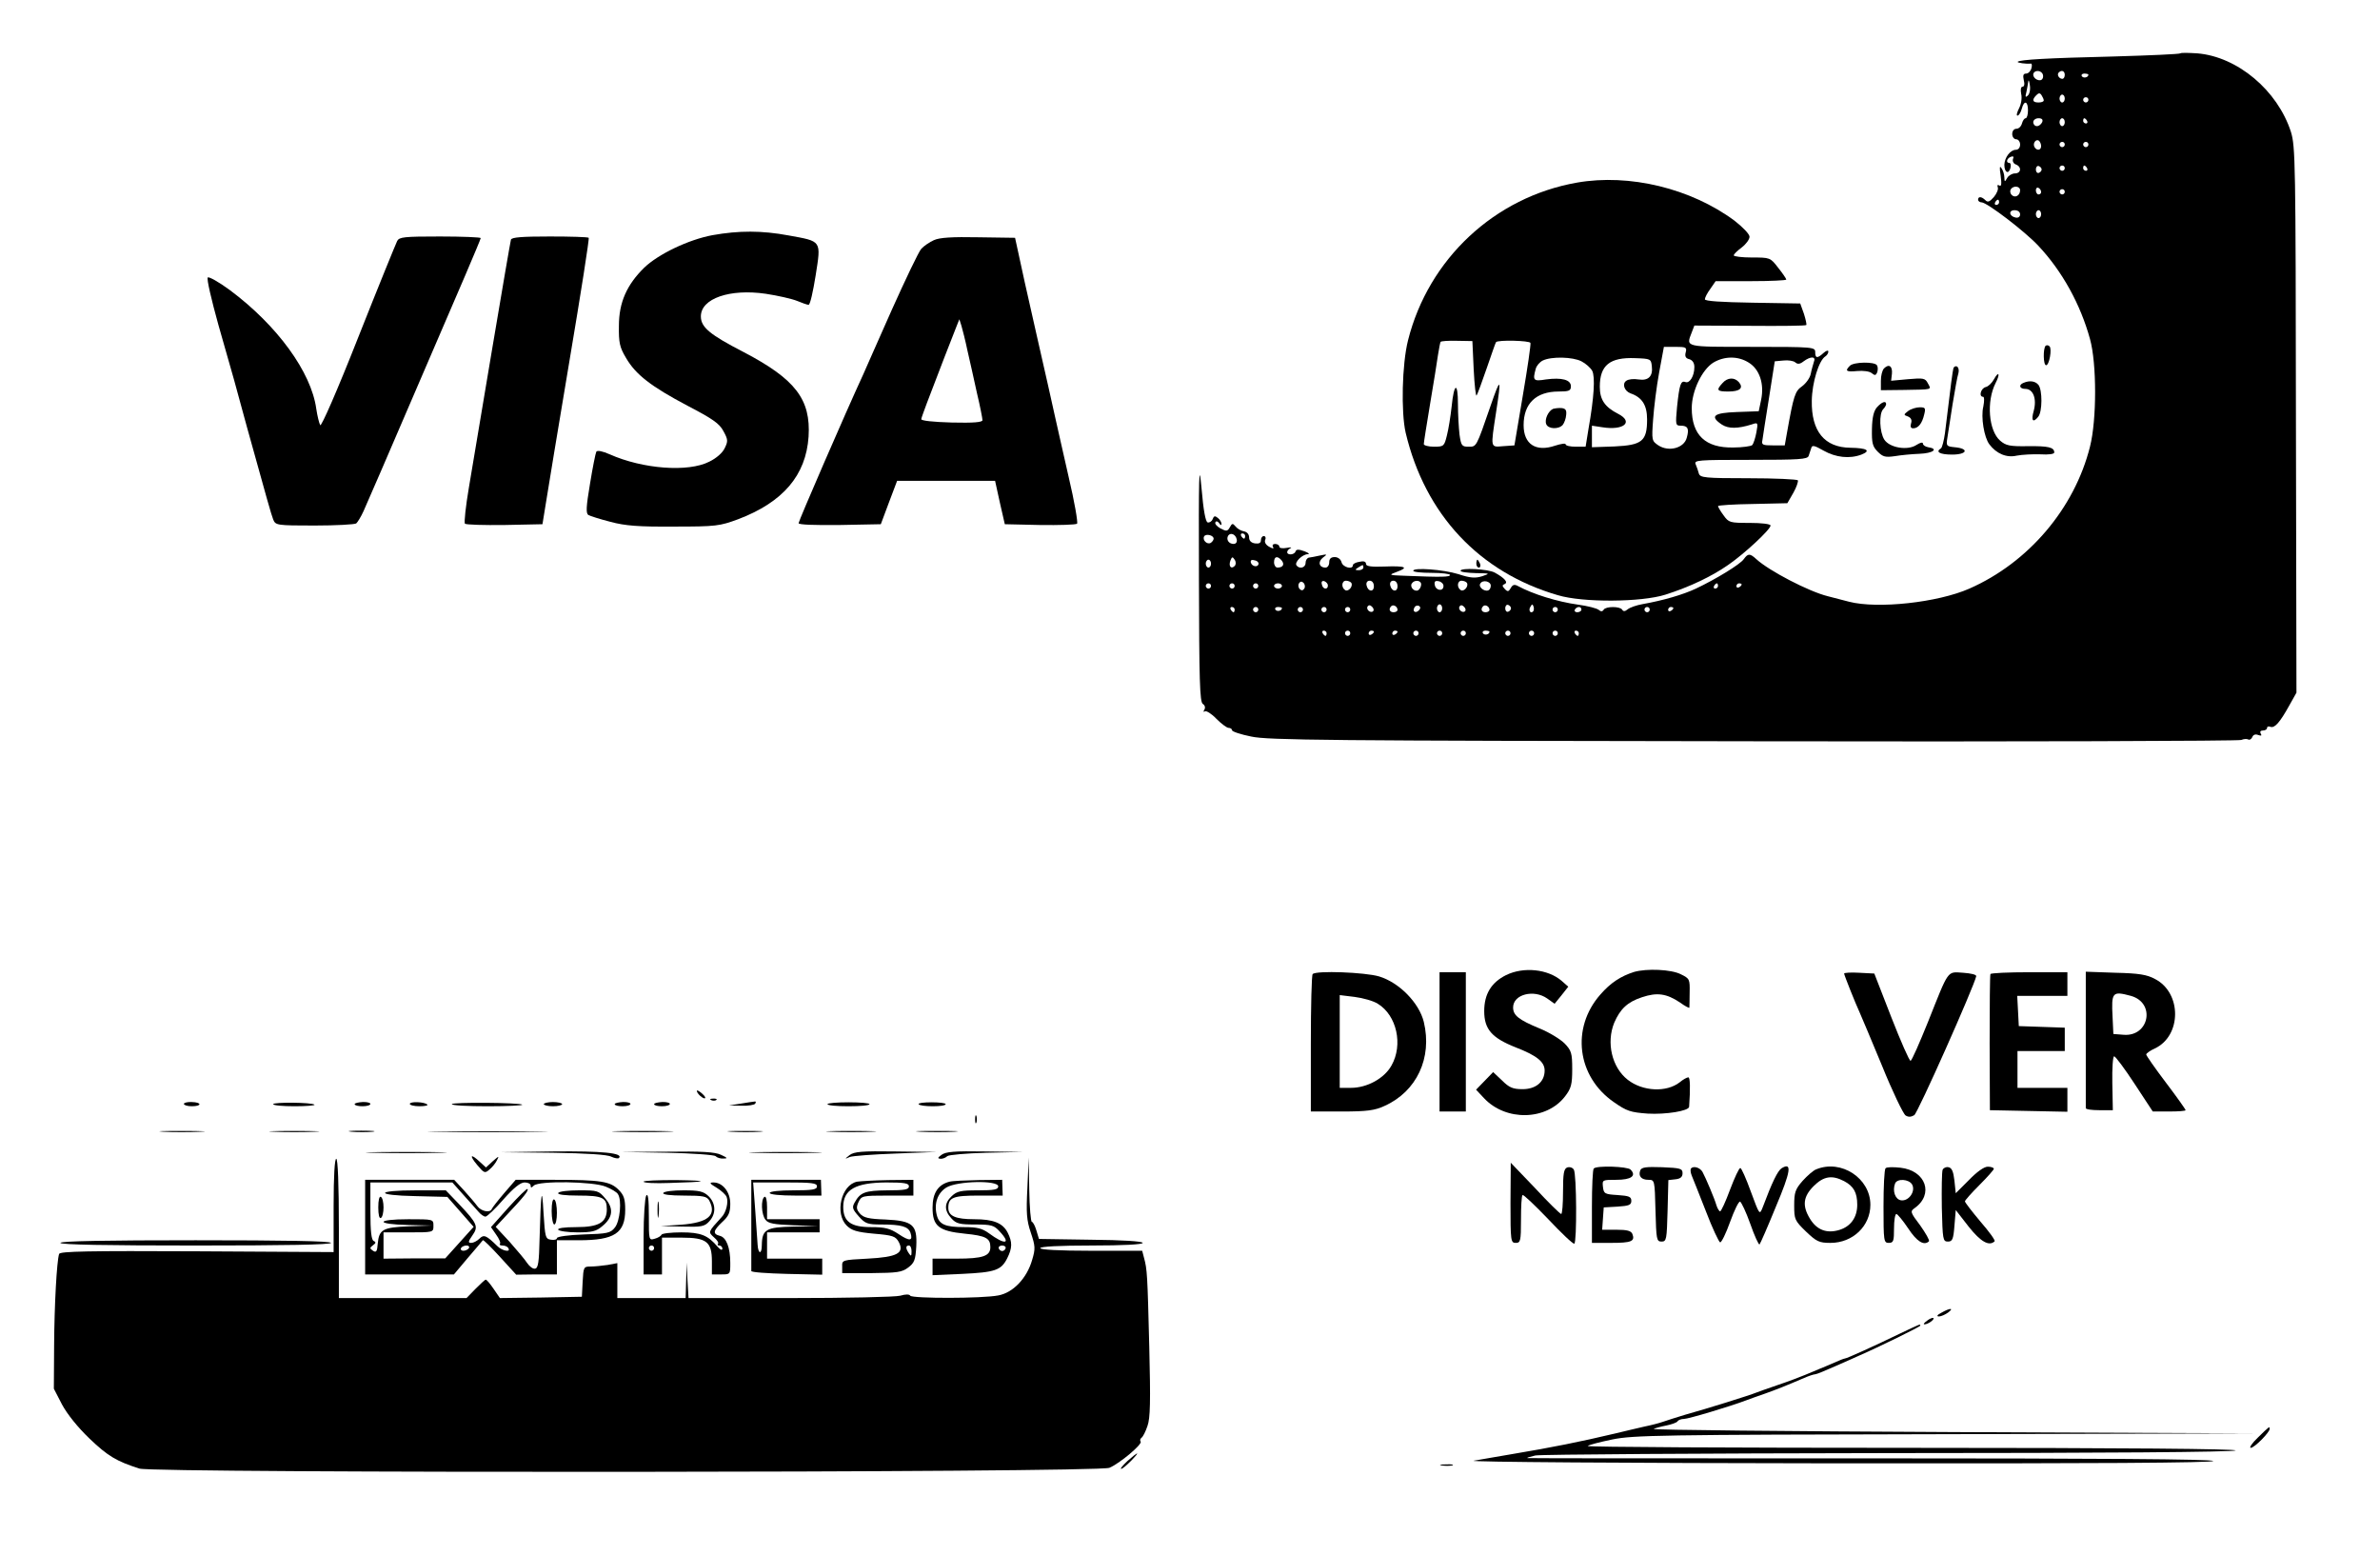 <?xml version="1.0" standalone="no"?>
<!DOCTYPE svg PUBLIC "-//W3C//DTD SVG 20010904//EN"
 "http://www.w3.org/TR/2001/REC-SVG-20010904/DTD/svg10.dtd">
<svg version="1.0" xmlns="http://www.w3.org/2000/svg"
 width="906pt" height="592pt" viewBox="0 0 906 592"
 preserveAspectRatio="xMidYMid meet">

<g transform="translate(0,592) scale(0.1,-0.1)"
fill="#000000" stroke="none">
<path d="M8300 5717 c-3 -3 -117 -8 -255 -12 -252 -6 -355 -12 -364 -20 -4 -4
32 -9 50 -7 4 1 5 -8 2 -18 -3 -11 -12 -20 -20 -20 -11 0 -13 -7 -9 -25 4 -15
2 -25 -5 -25 -6 0 -8 -11 -5 -27 4 -16 0 -40 -8 -55 -8 -16 -11 -28 -6 -28 5
0 12 11 16 25 9 35 24 31 24 -5 0 -16 -4 -30 -9 -30 -5 0 -11 -9 -14 -20 -3
-11 -12 -20 -21 -20 -9 0 -16 -8 -16 -20 0 -11 7 -20 15 -20 8 0 15 -9 15 -20
0 -12 -7 -20 -16 -20 -21 0 -43 -29 -44 -57 0 -29 16 -38 23 -13 3 11 1 20 -4
20 -14 0 -10 17 5 23 10 4 13 1 9 -8 -3 -8 2 -18 11 -21 23 -9 20 -34 -4 -34
-10 0 -24 -8 -29 -17 -10 -17 -10 -16 -11 2 0 11 -5 27 -11 35 -7 11 -8 3 -3
-29 4 -30 3 -42 -5 -37 -6 4 -9 2 -6 -7 3 -7 -4 -24 -15 -37 -16 -18 -23 -21
-32 -12 -15 15 -28 15 -28 2 0 -5 6 -10 13 -10 21 0 167 -112 217 -166 91 -97
160 -223 196 -354 26 -93 26 -308 0 -410 -59 -235 -234 -441 -459 -540 -120
-53 -349 -78 -458 -50 -22 6 -58 15 -81 21 -73 18 -224 97 -272 141 -25 23
-32 22 -48 0 -14 -20 -106 -76 -182 -112 -49 -23 -124 -45 -203 -59 -23 -4
-49 -13 -57 -20 -10 -8 -16 -9 -21 -1 -8 13 -62 13 -70 0 -5 -8 -11 -8 -19 -1
-7 6 -42 15 -79 20 -79 11 -172 40 -229 71 -13 7 -20 5 -27 -8 -8 -14 -12 -15
-23 -3 -10 11 -10 14 -1 18 16 6 1 23 -37 44 -26 14 -130 19 -130 7 0 -5 26
-8 58 -9 55 -1 56 -1 24 -12 -26 -8 -45 -7 -90 8 -58 18 -172 26 -172 13 0 -5
32 -8 70 -8 39 0 70 -4 70 -8 0 -8 -30 -9 -175 -3 -59 2 -60 3 -27 15 47 17
32 23 -48 20 -51 -2 -70 1 -70 10 0 9 -9 12 -25 8 -14 -2 -25 -8 -25 -13 0
-18 -38 -8 -43 11 -3 12 -14 20 -26 20 -14 0 -21 -6 -21 -20 0 -11 -6 -20 -14
-20 -25 0 -30 22 -10 38 18 13 17 14 -11 8 -16 -4 -36 -7 -42 -8 -7 -1 -13
-10 -13 -20 0 -19 -24 -25 -35 -9 -7 12 22 41 43 42 9 0 4 5 -12 11 -22 8 -31
8 -34 0 -4 -14 -32 -16 -32 -3 0 5 6 12 13 15 6 3 0 4 -15 1 -16 -3 -28 -1
-28 5 0 5 -7 10 -16 10 -8 0 -12 -5 -8 -11 4 -8 1 -8 -14 0 -13 7 -19 17 -16
26 4 8 1 15 -5 15 -6 0 -11 -7 -11 -16 0 -10 -7 -14 -22 -12 -15 2 -23 10 -23
23 0 12 -8 21 -20 23 -11 2 -25 10 -32 19 -10 12 -13 12 -21 -3 -9 -16 -13
-17 -36 -5 -14 8 -23 18 -19 24 3 5 9 3 14 -4 5 -8 9 -9 9 -3 0 6 -6 17 -14
23 -11 9 -15 8 -20 -5 -3 -8 -12 -14 -19 -12 -8 3 -16 47 -23 129 -10 108 -11
63 -10 -344 1 -386 3 -469 15 -476 8 -5 10 -14 6 -21 -5 -8 -4 -11 2 -7 5 3
25 -9 43 -28 19 -19 40 -35 47 -35 7 0 13 -4 13 -9 0 -5 33 -16 73 -24 63 -14
297 -16 1912 -18 1012 -2 1848 1 1857 5 9 4 21 5 26 2 6 -3 12 1 16 9 3 9 12
12 22 8 12 -4 15 -3 10 5 -4 7 -1 12 8 12 9 0 16 4 16 10 0 5 6 7 13 4 16 -6
36 17 71 80 l28 50 -2 1037 c-1 983 -2 1041 -19 1097 -51 158 -203 286 -356
299 -33 2 -62 3 -65 0z m-525 -77 c3 -5 4 -14 0 -20 -8 -13 -35 -1 -35 16 0
16 26 19 35 4z m85 -5 c0 -8 -4 -15 -9 -15 -13 0 -22 16 -14 24 11 11 23 6 23
-9z m90 1 c0 -11 -19 -15 -25 -6 -3 5 1 10 9 10 9 0 16 -2 16 -4z m-231 -80
c-9 -8 -10 -5 -5 14 3 14 6 32 7 40 1 8 4 2 6 -14 3 -16 -1 -34 -8 -40z m61
-18 c0 -5 -9 -8 -20 -8 -23 0 -26 10 -8 28 9 9 14 9 20 -1 4 -6 8 -15 8 -19z
m80 7 c0 -8 -4 -15 -10 -15 -5 0 -10 7 -10 15 0 8 5 15 10 15 6 0 10 -7 10
-15z m90 -5 c0 -5 -4 -10 -10 -10 -5 0 -10 5 -10 10 0 6 5 10 10 10 6 0 10 -4
10 -10z m-176 -85 c-4 -8 -12 -15 -20 -15 -8 0 -14 7 -14 15 0 8 9 15 20 15
13 0 18 -5 14 -15z m86 0 c0 -8 -4 -15 -10 -15 -5 0 -10 7 -10 15 0 8 5 15 10
15 6 0 10 -7 10 -15z m85 5 c3 -5 1 -10 -4 -10 -6 0 -11 5 -11 10 0 6 2 10 4
10 3 0 8 -4 11 -10z m-175 -96 c0 -16 -16 -19 -25 -4 -8 13 4 32 16 25 5 -4 9
-13 9 -21z m90 6 c0 -5 -4 -10 -10 -10 -5 0 -10 5 -10 10 0 6 5 10 10 10 6 0
10 -4 10 -10z m90 0 c0 -5 -4 -10 -10 -10 -5 0 -10 5 -10 10 0 6 5 10 10 10 6
0 10 -4 10 -10z m-178 -95 c0 -5 -5 -11 -11 -13 -6 -2 -11 4 -11 13 0 9 5 15
11 13 6 -2 11 -8 11 -13z m88 5 c0 -5 -4 -10 -10 -10 -5 0 -10 5 -10 10 0 6 5
10 10 10 6 0 10 -4 10 -10z m85 0 c3 -5 1 -10 -4 -10 -6 0 -11 5 -11 10 0 6 2
10 4 10 3 0 8 -4 11 -10z m-255 -84 c0 -20 -19 -31 -32 -18 -6 6 -7 15 -4 21
10 16 36 13 36 -3z m80 -7 c0 -5 -4 -9 -10 -9 -5 0 -10 7 -10 16 0 8 5 12 10
9 6 -3 10 -10 10 -16z m90 1 c0 -5 -4 -10 -10 -10 -5 0 -10 5 -10 10 0 6 5 10
10 10 6 0 10 -4 10 -10z m-250 -40 c0 -5 -5 -10 -11 -10 -5 0 -7 5 -4 10 3 6
8 10 11 10 2 0 4 -4 4 -10z m80 -46 c0 -9 -7 -14 -17 -12 -25 5 -28 28 -4 28
12 0 21 -6 21 -16z m80 1 c0 -8 -4 -15 -10 -15 -5 0 -10 7 -10 15 0 8 5 15 10
15 6 0 10 -7 10 -15z m-3150 -1235 c0 -5 -5 -12 -11 -16 -14 -8 -33 11 -25 25
7 11 36 4 36 -9z m88 -3 c2 -10 -3 -17 -12 -17 -18 0 -29 16 -21 31 9 14 29 6
33 -14z m32 13 c0 -5 -2 -10 -4 -10 -3 0 -8 5 -11 10 -3 6 -1 10 4 10 6 0 11
-4 11 -10z m-40 -114 c-14 -14 -24 0 -16 21 6 15 8 15 16 3 6 -9 5 -19 0 -24z
m179 21 c12 -15 5 -27 -16 -27 -7 0 -13 9 -13 20 0 23 13 26 29 7z m-269 -12
c0 -8 -4 -15 -10 -15 -5 0 -10 7 -10 15 0 8 5 15 10 15 6 0 10 -7 10 -15z
m181 0 c-1 -15 -24 -12 -29 3 -3 9 2 13 12 10 10 -1 17 -7 17 -13z m399 -15
c0 -5 -8 -10 -17 -10 -15 0 -16 2 -3 10 19 12 20 12 20 0z m-225 -80 c-5 -8
-11 -8 -17 -2 -6 6 -7 16 -3 22 5 8 11 8 17 2 6 -6 7 -16 3 -22z m90 12 c0
-18 -20 -15 -23 4 -3 10 1 15 10 12 7 -3 13 -10 13 -16z m89 10 c8 -13 -11
-35 -23 -28 -16 10 -14 36 3 36 8 0 17 -4 20 -8z m86 -13 c0 -24 -23 -21 -28
4 -2 10 3 17 12 17 10 0 16 -9 16 -21z m90 0 c0 -24 -23 -21 -28 4 -2 10 3 17
12 17 10 0 16 -9 16 -21z m90 7 c0 -8 -5 -18 -11 -22 -14 -8 -33 11 -25 25 10
16 36 13 36 -3z m85 -6 c0 -22 -29 -18 -33 3 -3 14 1 18 15 15 10 -2 18 -10
18 -18z m89 12 c8 -13 -11 -35 -23 -28 -16 10 -14 36 3 36 8 0 17 -4 20 -8z
m91 -11 c0 -8 -4 -16 -10 -18 -16 -5 -38 14 -30 26 9 16 40 9 40 -8z m-1065
-1 c0 -5 -4 -10 -10 -10 -5 0 -10 5 -10 10 0 6 5 10 10 10 6 0 10 -4 10 -10z
m90 0 c0 -5 -4 -10 -10 -10 -5 0 -10 5 -10 10 0 6 5 10 10 10 6 0 10 -4 10
-10z m90 0 c0 -5 -4 -10 -10 -10 -5 0 -10 5 -10 10 0 6 5 10 10 10 6 0 10 -4
10 -10z m90 0 c0 -5 -7 -10 -15 -10 -8 0 -15 5 -15 10 0 6 7 10 15 10 8 0 15
-4 15 -10z m1660 0 c0 -5 -5 -10 -11 -10 -5 0 -7 5 -4 10 3 6 8 10 11 10 2 0
4 -4 4 -10z m90 6 c0 -3 -4 -8 -10 -11 -5 -3 -10 -1 -10 4 0 6 5 11 10 11 6 0
10 -2 10 -4z m-1403 -102 c-9 -9 -28 6 -21 18 4 6 10 6 17 -1 6 -6 8 -13 4
-17z m93 5 c0 -5 -7 -9 -15 -9 -15 0 -20 12 -9 23 8 8 24 -1 24 -14z m81 -2
c-13 -13 -26 -3 -16 12 3 6 11 8 17 5 6 -4 6 -10 -1 -17z m89 8 c0 -8 -4 -15
-10 -15 -5 0 -10 7 -10 15 0 8 5 15 10 15 6 0 10 -7 10 -15z m87 -11 c-9 -9
-28 6 -21 18 4 6 10 6 17 -1 6 -6 8 -13 4 -17z m93 5 c0 -5 -7 -9 -15 -9 -15
0 -20 12 -9 23 8 8 24 -1 24 -14z m82 6 c0 -5 -5 -11 -11 -13 -6 -2 -11 4 -11
13 0 9 5 15 11 13 6 -2 11 -8 11 -13z m84 -12 c-10 -10 -19 5 -10 18 6 11 8
11 12 0 2 -7 1 -15 -2 -18z m-1136 7 c0 -5 -2 -10 -4 -10 -3 0 -8 5 -11 10 -3
6 -1 10 4 10 6 0 11 -4 11 -10z m90 0 c0 -5 -4 -10 -10 -10 -5 0 -10 5 -10 10
0 6 5 10 10 10 6 0 10 -4 10 -10z m90 6 c0 -11 -19 -15 -25 -6 -3 5 1 10 9 10
9 0 16 -2 16 -4z m80 -6 c0 -5 -4 -10 -10 -10 -5 0 -10 5 -10 10 0 6 5 10 10
10 6 0 10 -4 10 -10z m90 0 c0 -5 -4 -10 -10 -10 -5 0 -10 5 -10 10 0 6 5 10
10 10 6 0 10 -4 10 -10z m90 0 c0 -5 -4 -10 -10 -10 -5 0 -10 5 -10 10 0 6 5
10 10 10 6 0 10 -4 10 -10z m790 0 c0 -5 -4 -10 -10 -10 -5 0 -10 5 -10 10 0
6 5 10 10 10 6 0 10 -4 10 -10z m90 0 c0 -5 -7 -10 -16 -10 -8 0 -12 5 -9 10
3 6 10 10 16 10 5 0 9 -4 9 -10z m260 0 c0 -5 -4 -10 -10 -10 -5 0 -10 5 -10
10 0 6 5 10 10 10 6 0 10 -4 10 -10z m90 6 c0 -3 -4 -8 -10 -11 -5 -3 -10 -1
-10 4 0 6 5 11 10 11 6 0 10 -2 10 -4z m-1320 -96 c0 -5 -2 -10 -4 -10 -3 0
-8 5 -11 10 -3 6 -1 10 4 10 6 0 11 -4 11 -10z m90 0 c0 -5 -4 -10 -10 -10 -5
0 -10 5 -10 10 0 6 5 10 10 10 6 0 10 -4 10 -10z m90 6 c0 -3 -4 -8 -10 -11
-5 -3 -10 -1 -10 4 0 6 5 11 10 11 6 0 10 -2 10 -4z m90 0 c0 -3 -4 -8 -10
-11 -5 -3 -10 -1 -10 4 0 6 5 11 10 11 6 0 10 -2 10 -4z m80 -6 c0 -5 -4 -10
-10 -10 -5 0 -10 5 -10 10 0 6 5 10 10 10 6 0 10 -4 10 -10z m90 0 c0 -5 -4
-10 -10 -10 -5 0 -10 5 -10 10 0 6 5 10 10 10 6 0 10 -4 10 -10z m90 0 c0 -5
-4 -10 -10 -10 -5 0 -10 5 -10 10 0 6 5 10 10 10 6 0 10 -4 10 -10z m90 6 c0
-11 -19 -15 -25 -6 -3 5 1 10 9 10 9 0 16 -2 16 -4z m80 -6 c0 -5 -4 -10 -10
-10 -5 0 -10 5 -10 10 0 6 5 10 10 10 6 0 10 -4 10 -10z m90 0 c0 -5 -4 -10
-10 -10 -5 0 -10 5 -10 10 0 6 5 10 10 10 6 0 10 -4 10 -10z m90 0 c0 -5 -4
-10 -10 -10 -5 0 -10 5 -10 10 0 6 5 10 10 10 6 0 10 -4 10 -10z m80 0 c0 -5
-2 -10 -4 -10 -3 0 -8 5 -11 10 -3 6 -1 10 4 10 6 0 11 -4 11 -10z"/>
<path d="M6003 5225 c-313 -55 -565 -290 -643 -600 -23 -91 -27 -274 -9 -352
74 -311 280 -531 579 -618 96 -29 319 -27 410 2 91 29 176 69 240 114 61 42
160 134 160 149 0 6 -35 10 -79 10 -76 0 -80 1 -100 29 -12 16 -21 32 -21 35
0 3 59 7 132 8 l132 3 23 40 c12 21 19 43 17 47 -3 4 -88 8 -188 8 -166 0
-184 2 -189 18 -2 9 -8 25 -12 35 -7 16 7 17 209 17 184 0 217 2 221 15 3 8 7
22 10 30 3 12 12 10 47 -10 46 -26 99 -32 144 -15 38 15 21 25 -42 26 -99 1
-149 63 -147 179 1 69 27 154 52 169 6 4 11 12 11 18 0 6 -8 4 -18 -5 -24 -22
-32 -21 -32 3 0 19 -7 20 -240 20 -260 0 -252 -2 -230 55 l10 26 211 -1 c116
-1 213 0 215 3 2 2 -2 21 -9 43 l-14 39 -181 3 c-121 2 -182 6 -182 13 0 6 9
24 21 40 l20 29 135 0 c74 0 134 3 134 6 0 3 -14 24 -31 45 -30 39 -31 39
-100 39 -38 0 -69 4 -69 8 0 5 14 18 30 30 17 13 30 31 30 41 0 10 -25 36 -57
61 -166 123 -400 180 -600 145z m-393 -712 c3 -59 8 -103 11 -98 4 6 21 53 39
105 18 52 33 96 35 98 8 9 128 6 131 -3 2 -5 -11 -95 -29 -200 l-32 -190 -43
-3 c-49 -4 -48 -9 -27 128 21 135 18 138 -21 25 -55 -159 -53 -155 -84 -155
-25 0 -28 4 -34 46 -3 26 -6 78 -6 116 0 87 -15 81 -24 -9 -4 -37 -12 -87 -18
-110 -10 -41 -12 -43 -49 -43 -22 0 -39 5 -39 10 0 6 11 75 24 153 13 78 27
162 30 186 4 24 8 47 10 50 2 3 30 5 63 4 l58 -1 5 -109z m807 66 c-4 -15 0
-23 14 -26 12 -4 19 -14 19 -30 0 -34 -18 -63 -34 -57 -18 7 -23 -10 -32 -95
-6 -67 -6 -71 14 -71 27 0 33 -11 23 -46 -10 -39 -68 -55 -108 -29 -25 17 -26
19 -20 99 3 44 13 125 23 179 l18 97 44 0 c40 0 44 -2 39 -21z m-397 -34 c16
-8 35 -25 41 -36 12 -23 7 -103 -14 -221 l-11 -68 -38 0 c-21 0 -38 4 -38 9 0
5 -18 2 -40 -5 -73 -25 -120 5 -120 78 0 82 47 128 133 128 40 0 47 3 47 20 0
25 -35 34 -95 26 -48 -8 -51 -4 -39 40 3 12 15 26 27 32 33 16 114 14 147 -3z
m268 -18 c5 -39 -13 -57 -51 -51 -18 3 -38 1 -46 -5 -17 -11 -8 -39 16 -48 44
-15 63 -45 63 -99 0 -83 -19 -98 -124 -103 l-86 -3 0 41 0 41 40 -6 c81 -13
120 20 60 51 -51 26 -70 54 -70 103 0 82 38 113 135 109 58 -2 60 -3 63 -30z
m369 13 c41 -25 60 -81 47 -142 l-9 -43 -83 -3 c-89 -3 -105 -16 -57 -48 25
-16 60 -16 114 1 23 8 24 7 17 -31 -4 -21 -11 -43 -16 -48 -4 -4 -37 -9 -72
-9 -106 -2 -158 47 -158 150 0 65 39 146 82 173 42 25 94 26 135 0z m248 3
c-3 -10 -9 -30 -12 -46 -3 -15 -18 -36 -33 -47 -27 -19 -32 -34 -58 -180 l-8
-45 -44 0 c-40 0 -45 2 -41 20 1 11 13 83 25 160 l22 140 33 3 c18 2 38 -1 45
-7 9 -8 18 -7 32 4 27 20 48 19 39 -2z"/>
<path d="M5912 4364 c-18 -8 -33 -40 -26 -58 7 -19 47 -21 63 -3 6 8 12 24 13
38 2 18 -2 24 -17 26 -11 1 -26 -1 -33 -3z"/>
<path d="M6557 4462 c-25 -27 -21 -32 22 -32 44 0 59 13 41 35 -17 20 -44 19
-63 -3z"/>
<path d="M2712 5025 c-91 -17 -206 -72 -260 -124 -66 -65 -96 -132 -96 -221
-1 -64 3 -82 27 -122 37 -64 96 -109 234 -182 96 -50 122 -68 137 -97 17 -31
18 -38 5 -64 -8 -18 -32 -39 -59 -52 -80 -41 -253 -28 -379 28 -27 12 -47 16
-51 10 -3 -6 -14 -60 -24 -122 -15 -89 -16 -113 -6 -119 7 -4 45 -16 84 -26
56 -15 107 -19 241 -18 162 0 174 2 245 28 171 65 258 167 268 314 9 142 -50
219 -247 322 -130 67 -163 95 -163 136 0 68 110 106 247 86 46 -7 99 -19 119
-27 19 -8 39 -15 44 -15 6 0 17 50 27 112 21 134 24 129 -103 152 -102 19
-189 19 -290 1z"/>
<path d="M1512 5003 c-5 -10 -72 -174 -148 -366 -80 -203 -141 -342 -145 -335
-4 7 -11 35 -15 62 -19 140 -149 318 -329 452 -42 31 -80 52 -84 48 -5 -5 14
-85 40 -179 56 -195 68 -238 109 -390 78 -281 92 -331 100 -352 9 -22 13 -23
157 -23 82 0 153 4 159 8 5 4 18 25 28 47 47 108 65 148 201 465 70 162 154
357 186 432 32 75 59 139 59 142 0 3 -70 6 -155 6 -137 0 -155 -2 -163 -17z"/>
<path d="M1945 5008 c-2 -7 -34 -193 -71 -413 -37 -220 -77 -458 -89 -530 -12
-71 -19 -134 -15 -138 4 -4 71 -6 151 -5 l144 3 13 80 c7 44 47 288 90 543 43
255 76 465 73 467 -2 3 -69 5 -148 5 -106 0 -145 -3 -148 -12z"/>
<path d="M3555 5006 c-16 -7 -38 -22 -48 -33 -10 -11 -60 -116 -113 -234 -52
-118 -101 -227 -108 -244 -68 -147 -246 -558 -246 -566 0 -6 58 -8 157 -7
l156 3 31 83 31 82 186 0 187 0 18 -82 19 -83 134 -3 c74 -1 137 1 141 5 4 4
-10 85 -32 178 -21 94 -45 197 -52 230 -7 33 -39 175 -71 315 -32 140 -63 280
-69 310 l-12 55 -139 2 c-100 2 -149 -1 -170 -11z m128 -421 c9 -38 25 -111
36 -161 12 -50 21 -97 21 -103 0 -8 -34 -11 -117 -9 -72 2 -117 7 -116 13 1 6
11 33 21 60 38 100 104 271 114 295 l10 25 8 -25 c4 -14 15 -56 23 -95z"/>
<path d="M7787 4604 c-10 -11 -9 -74 2 -74 12 0 23 62 13 72 -5 5 -11 5 -15 2z"/>
<path d="M7042 4528 c-20 -20 -14 -24 28 -20 23 2 47 -1 55 -8 12 -10 16 -9
21 3 3 9 3 21 -1 27 -9 14 -88 13 -103 -2z"/>
<path d="M7172 4518 c-7 -7 -12 -28 -12 -47 l0 -36 88 1 c110 2 105 0 91 25
-10 20 -17 21 -75 16 l-65 -6 3 26 c3 29 -11 40 -30 21z"/>
<path d="M7436 4518 c-3 -12 -9 -54 -32 -246 -4 -29 -11 -55 -15 -58 -23 -14
-4 -24 42 -24 58 0 66 23 10 28 -31 3 -33 5 -28 35 3 18 12 76 20 129 9 54 18
106 22 117 3 11 1 22 -5 26 -5 3 -12 0 -14 -7z"/>
<path d="M7590 4476 c-7 -13 -21 -27 -31 -29 -19 -5 -27 -37 -10 -37 5 0 5
-16 1 -37 -10 -40 3 -118 23 -144 27 -36 66 -52 104 -43 21 4 62 6 91 5 31 -2
52 1 52 7 0 20 -23 25 -102 24 -67 -1 -82 2 -104 21 -44 38 -53 150 -17 220
18 35 12 47 -7 13z"/>
<path d="M7703 4463 c-20 -8 -15 -23 7 -23 30 0 44 -38 32 -83 -11 -38 -3 -48
17 -23 16 19 16 102 1 121 -12 15 -34 18 -57 8z"/>
<path d="M7145 4370 c-12 -14 -18 -37 -19 -82 -1 -54 2 -67 22 -87 20 -20 29
-22 65 -17 23 4 66 8 94 9 52 2 74 19 33 25 -11 2 -20 8 -20 14 0 6 -10 4 -24
-5 -34 -23 -103 -11 -123 20 -18 28 -21 99 -4 116 6 6 11 15 11 19 0 14 -16 9
-35 -12z"/>
<path d="M7264 4356 c-18 -14 -18 -15 -1 -21 12 -5 16 -14 12 -26 -4 -13 -1
-19 8 -19 19 0 34 18 42 53 6 24 4 27 -17 27 -13 0 -33 -6 -44 -14z"/>
<path d="M5620 3775 c0 -8 4 -15 10 -15 5 0 7 7 4 15 -4 8 -8 15 -10 15 -2 0
-4 -7 -4 -15z"/>
<path d="M5733 2209 c-56 -28 -83 -72 -83 -137 0 -69 29 -102 120 -138 80 -31
110 -55 110 -88 0 -43 -33 -71 -84 -71 -37 0 -51 6 -78 33 l-34 32 -32 -33
-33 -34 30 -32 c83 -89 238 -86 309 7 23 30 27 45 27 103 0 61 -3 71 -29 98
-16 16 -58 42 -95 57 -80 33 -101 50 -101 80 0 50 79 70 130 34 l28 -20 26 32
26 33 -25 22 c-52 45 -145 55 -212 22z"/>
<path d="M6220 2221 c-50 -16 -89 -41 -128 -86 -112 -127 -89 -312 51 -409 50
-35 64 -39 129 -44 69 -4 157 10 158 26 5 70 4 112 -3 112 -5 0 -20 -8 -33
-19 -50 -39 -141 -35 -198 10 -60 47 -82 141 -51 217 23 53 51 79 106 97 57
19 93 14 144 -20 19 -14 35 -22 36 -20 0 3 1 29 1 58 1 50 0 53 -33 69 -36 19
-131 23 -179 9z"/>
<path d="M4997 2213 c-4 -3 -7 -123 -7 -265 l0 -258 118 0 c96 0 125 4 162 21
123 55 183 183 150 320 -18 73 -94 150 -170 173 -54 16 -240 23 -253 9z m248
-113 c72 -44 97 -156 52 -235 -27 -49 -93 -85 -154 -85 l-43 0 0 176 0 177 57
-7 c31 -4 71 -15 88 -26z"/>
<path d="M5480 1955 l0 -265 50 0 50 0 0 265 0 265 -50 0 -50 0 0 -265z"/>
<path d="M7020 2215 c0 -5 42 -111 60 -150 5 -11 43 -101 84 -200 40 -99 81
-184 90 -190 11 -7 21 -6 33 1 14 9 227 488 236 529 1 6 -21 11 -50 13 -62 4
-53 15 -134 -188 -32 -79 -61 -146 -66 -147 -4 -2 -37 73 -73 165 l-65 167
-58 3 c-31 2 -57 0 -57 -3z"/>
<path d="M7577 2213 c-2 -5 -3 -123 -3 -263 l1 -255 148 -3 147 -3 0 46 0 45
-95 0 -95 0 0 70 0 70 90 0 90 0 0 45 0 44 -87 3 -88 3 -3 58 -3 57 96 0 95 0
0 45 0 45 -144 0 c-80 0 -147 -3 -149 -7z"/>
<path d="M7940 1966 c0 -141 0 -259 0 -263 0 -5 23 -8 51 -8 l52 0 -2 103 c-1
57 2 102 7 102 5 0 40 -47 78 -105 l69 -105 63 0 c34 0 62 2 62 5 0 3 -34 51
-75 105 -41 54 -75 103 -75 107 0 4 15 15 33 23 102 48 103 211 1 264 -31 17
-62 22 -151 24 l-113 4 0 -256z m172 164 c95 -27 69 -156 -28 -148 l-39 3 -3
64 c-5 96 -1 100 70 81z"/>
<path d="M2660 1755 c7 -8 17 -15 22 -15 5 0 3 7 -6 15 -8 8 -18 15 -22 15 -3
0 -1 -7 6 -15z"/>
<path d="M2708 1733 c7 -3 16 -2 19 1 4 3 -2 6 -13 5 -11 0 -14 -3 -6 -6z"/>
<path d="M700 1719 c0 -5 14 -9 30 -9 39 0 39 15 0 16 -17 1 -30 -3 -30 -7z"/>
<path d="M1040 1718 c0 -5 37 -8 82 -8 45 0 79 3 75 6 -9 9 -157 10 -157 2z"/>
<path d="M1350 1718 c0 -5 14 -8 30 -8 17 0 30 4 30 9 0 4 -13 8 -30 7 -16 -1
-30 -4 -30 -8z"/>
<path d="M1560 1719 c0 -5 17 -9 37 -9 20 0 33 3 30 6 -10 11 -67 13 -67 3z"/>
<path d="M1720 1718 c0 -5 61 -8 137 -8 75 0 134 3 131 6 -9 8 -268 10 -268 2z"/>
<path d="M2070 1718 c0 -4 16 -8 35 -8 19 0 35 4 35 8 0 4 -16 8 -35 8 -19 0
-35 -4 -35 -8z"/>
<path d="M2340 1718 c0 -5 14 -8 30 -8 17 0 30 4 30 9 0 4 -13 8 -30 7 -16 -1
-30 -4 -30 -8z"/>
<path d="M2490 1718 c0 -5 14 -8 30 -8 17 0 30 4 30 9 0 4 -13 8 -30 7 -16 -1
-30 -4 -30 -8z"/>
<path d="M2820 1720 l-45 -7 47 -1 c26 -1 50 3 53 8 3 6 3 9 -2 8 -4 0 -28 -4
-53 -8z"/>
<path d="M3150 1718 c0 -5 36 -8 80 -8 44 0 80 3 80 8 0 4 -36 7 -80 7 -44 0
-80 -3 -80 -7z"/>
<path d="M3497 1718 c2 -5 26 -8 54 -8 27 0 49 3 49 8 0 4 -24 7 -54 7 -30 0
-52 -3 -49 -7z"/>
<path d="M3712 1660 c0 -14 2 -19 5 -12 2 6 2 18 0 25 -3 6 -5 1 -5 -13z"/>
<path d="M622 1613 c37 -2 100 -2 140 0 40 1 10 3 -67 3 -77 0 -110 -1 -73 -3z"/>
<path d="M1043 1613 c42 -2 112 -2 155 0 42 1 7 3 -78 3 -85 0 -120 -2 -77 -3z"/>
<path d="M1338 1613 c23 -2 59 -2 80 0 20 2 1 4 -43 4 -44 0 -61 -2 -37 -4z"/>
<path d="M1673 1613 c104 -2 270 -2 370 0 100 1 16 2 -188 2 -203 0 -285 -1
-182 -2z"/>
<path d="M2353 1613 c54 -2 139 -2 190 0 51 1 7 3 -98 3 -104 0 -146 -2 -92
-3z"/>
<path d="M2783 1613 c32 -2 81 -2 110 0 29 2 3 3 -58 3 -60 0 -84 -1 -52 -3z"/>
<path d="M3163 1613 c42 -2 112 -2 155 0 42 1 7 3 -78 3 -85 0 -120 -2 -77 -3z"/>
<path d="M3503 1613 c37 -2 96 -2 130 0 34 2 4 3 -68 3 -71 0 -99 -1 -62 -3z"/>
<path d="M1423 1533 c71 -2 183 -2 250 0 67 1 10 3 -128 3 -137 0 -192 -2
-122 -3z"/>
<path d="M2105 1533 c128 -2 208 -7 222 -15 13 -6 26 -8 29 -5 19 19 -64 27
-249 25 l-202 -3 200 -2z"/>
<path d="M2540 1533 c96 -2 179 -8 184 -13 6 -6 19 -10 31 -9 16 0 14 3 -10
14 -22 11 -75 14 -205 12 l-175 -1 175 -3z"/>
<path d="M2878 1533 c61 -2 163 -2 225 0 61 1 11 3 -113 3 -124 0 -174 -2
-112 -3z"/>
<path d="M3234 1524 c-19 -15 -19 -16 1 -7 11 4 90 10 175 13 l155 6 -156 2
c-129 2 -158 -1 -175 -14z"/>
<path d="M3584 1525 c-15 -11 -16 -14 -3 -15 8 0 19 4 25 10 5 5 72 11 149 13
l140 3 -146 2 c-115 2 -149 -1 -165 -13z"/>
<path d="M1817 1486 c26 -31 29 -32 46 -17 11 9 24 25 29 36 9 17 7 16 -16 -4
l-26 -24 -23 21 c-36 34 -42 26 -10 -12z"/>
<path d="M1270 1333 l0 -178 -520 3 c-413 2 -521 0 -525 -10 -9 -29 -18 -193
-19 -348 l-1 -165 31 -60 c20 -37 60 -87 105 -130 69 -66 102 -86 190 -114 57
-18 3649 -16 3692 3 39 16 128 91 119 100 -3 4 -2 10 3 14 6 4 16 24 23 45 11
30 12 94 7 300 -7 278 -8 296 -20 340 l-7 27 -194 0 c-123 0 -194 4 -194 10 0
6 72 10 195 10 121 0 195 4 195 10 0 6 -77 11 -197 12 l-198 3 -10 33 c-5 17
-13 32 -17 32 -4 0 -9 55 -10 123 l-2 122 -5 -115 c-5 -97 -3 -124 13 -171 17
-51 18 -61 5 -104 -20 -70 -73 -125 -129 -135 -61 -12 -327 -12 -335 -1 -3 6
-18 6 -38 0 -17 -5 -206 -9 -419 -9 l-387 0 -4 68 -3 67 -2 -67 -2 -68 -130 0
-130 0 0 66 0 67 -37 -7 c-21 -3 -50 -6 -65 -6 -26 0 -27 -2 -30 -57 l-3 -58
-156 -3 -156 -2 -24 35 c-13 19 -26 35 -30 35 -3 0 -20 -16 -39 -35 l-34 -35
-243 0 -243 0 0 265 c0 170 -4 265 -10 265 -6 0 -10 -66 -10 -177z"/>
<path d="M5750 1343 c0 -146 1 -153 20 -153 18 0 20 7 20 88 0 49 2 91 6 94 3
3 46 -38 97 -91 51 -54 95 -96 100 -94 10 6 9 265 -2 282 -5 8 -16 11 -25 8
-13 -5 -16 -23 -16 -92 0 -47 -3 -85 -7 -85 -4 0 -49 44 -99 98 l-93 97 -1
-152z"/>
<path d="M6067 1473 c-4 -3 -7 -69 -7 -145 l0 -138 74 0 c76 0 91 6 80 34 -5
12 -20 16 -61 16 l-54 0 3 43 3 42 53 3 c43 3 52 6 52 22 0 16 -9 19 -52 22
-49 3 -53 5 -56 31 -3 27 -2 27 51 27 56 0 78 15 54 39 -12 12 -129 16 -140 4z"/>
<path d="M6244 1466 c-8 -22 4 -36 31 -36 24 0 24 -1 27 -117 3 -110 4 -118
23 -118 19 0 20 8 23 117 l3 117 27 3 c19 2 27 9 27 23 0 18 -8 20 -78 23 -61
2 -78 0 -83 -12z"/>
<path d="M6438 1474 c-4 -3 -3 -16 2 -28 5 -11 29 -73 54 -136 24 -63 49 -116
54 -118 5 -1 22 33 38 78 16 44 33 79 38 77 5 -2 23 -40 39 -85 16 -46 32 -80
35 -78 3 3 31 67 62 143 57 135 63 172 22 147 -15 -10 -36 -53 -72 -149 -12
-30 -12 -29 -45 60 -18 50 -36 90 -40 90 -5 0 -22 -37 -39 -82 -17 -46 -34
-83 -38 -83 -3 0 -10 10 -14 23 -7 25 -41 105 -53 127 -9 16 -33 24 -43 14z"/>
<path d="M6914 1470 c-11 -4 -34 -24 -52 -44 -28 -32 -32 -44 -32 -93 0 -54 2
-58 45 -100 40 -38 50 -43 93 -43 85 0 152 64 152 145 0 101 -111 174 -206
135z m106 -45 c36 -19 50 -43 50 -90 0 -48 -25 -83 -69 -96 -47 -14 -85 0
-111 43 -30 49 -26 84 14 124 38 38 70 43 116 19z"/>
<path d="M7178 1474 c-5 -4 -8 -70 -8 -146 0 -131 1 -138 20 -138 18 0 20 7
20 55 0 30 4 55 9 55 4 0 25 -25 45 -55 33 -50 60 -67 79 -49 3 4 -12 30 -33
60 -38 50 -39 54 -22 66 75 53 43 143 -53 154 -27 3 -53 3 -57 -2z m101 -62
c14 -26 -13 -64 -42 -60 -22 3 -34 35 -23 64 8 20 53 17 65 -4z"/>
<path d="M7395 1468 c-3 -8 -4 -72 -3 -144 3 -121 4 -129 23 -129 17 0 21 8
25 60 l5 60 49 -63 c46 -58 78 -76 99 -56 3 4 -21 37 -54 75 -32 38 -59 73
-59 77 0 4 25 32 55 62 30 30 55 58 55 62 0 4 -10 8 -23 8 -14 0 -41 -19 -72
-51 l-50 -50 -5 48 c-4 35 -10 49 -23 51 -9 2 -19 -3 -22 -10z"/>
<path d="M1390 1250 l0 -180 169 0 169 0 53 63 c29 34 55 64 57 67 2 3 31 -26
65 -63 l62 -68 78 1 77 0 0 65 0 65 84 0 c135 0 176 27 176 116 0 41 -5 56
-25 76 -32 32 -67 38 -246 38 l-146 0 -44 -51 c-24 -28 -45 -55 -47 -60 -6
-16 -41 -9 -55 11 -8 11 -31 38 -51 60 l-37 40 -169 0 -170 0 0 -180z m373
124 c23 -26 49 -55 58 -65 9 -11 21 -19 27 -19 6 0 37 29 68 65 40 45 65 65
81 65 13 0 23 -5 23 -12 0 -9 3 -9 12 0 19 19 226 16 274 -4 22 -9 42 -21 46
-28 16 -23 8 -103 -11 -127 -17 -22 -28 -24 -120 -27 -57 -2 -101 -8 -101 -14
0 -5 -10 -8 -22 -6 -22 3 -23 9 -29 103 -6 110 -10 78 -15 -100 -2 -87 -5
-111 -17 -113 -8 -2 -21 8 -30 21 -8 13 -39 49 -67 81 l-53 57 39 42 c68 72
88 97 82 102 -2 3 -35 -29 -72 -70 l-67 -75 20 -29 c11 -15 18 -31 14 -35 -3
-3 1 -6 10 -6 9 0 19 -4 22 -10 11 -17 -23 -11 -42 8 -42 41 -51 45 -68 28 -9
-9 -23 -16 -31 -16 -13 0 -12 5 4 28 24 34 20 45 -51 120 l-50 52 -113 0
c-156 0 -158 -19 -3 -22 l122 -3 50 -57 50 -57 -54 -60 -54 -60 -117 0 -118
-1 0 50 0 50 95 0 c95 0 95 0 95 25 0 25 0 25 -95 25 -125 0 -127 -19 -2 -22
l92 -2 -89 -3 c-99 -4 -113 -12 -118 -66 -2 -30 -6 -35 -18 -27 -13 9 -13 11
0 21 11 8 12 12 3 16 -9 3 -13 36 -13 114 l0 109 156 0 156 0 41 -46z m22
-204 c-3 -5 -13 -10 -21 -10 -8 0 -12 5 -9 10 3 6 13 10 21 10 8 0 12 -4 9
-10z"/>
<path d="M2125 1380 c-4 -6 24 -10 77 -10 92 0 108 -8 108 -52 0 -50 -30 -68
-116 -68 -47 0 -73 -4 -69 -10 3 -5 36 -10 73 -10 55 0 72 4 94 23 41 33 45
67 13 105 -26 31 -30 32 -100 32 -41 0 -77 -4 -80 -10z"/>
<path d="M1440 1325 c0 -28 4 -44 10 -40 6 3 10 21 10 40 0 19 -4 37 -10 40
-6 4 -10 -12 -10 -40z"/>
<path d="M2100 1311 c0 -28 5 -51 10 -51 6 0 10 20 10 44 0 25 -4 48 -10 51
-6 4 -10 -13 -10 -44z"/>
<path d="M2450 1423 c0 -5 44 -7 97 -5 150 4 161 9 26 11 -68 0 -123 -2 -123
-6z"/>
<path d="M2860 1260 c0 -93 0 -173 0 -177 0 -5 61 -9 135 -11 l135 -3 0 31 0
30 -105 0 -105 0 0 50 0 50 100 0 100 0 0 25 0 25 -100 0 -100 0 0 46 c0 27
-4 43 -10 39 -14 -9 -12 -67 4 -87 10 -14 32 -18 107 -21 l94 -3 -94 -2 c-105
-2 -120 -11 -121 -71 0 -36 -14 -34 -16 2 -1 12 -5 70 -9 130 l-8 107 122 0
c101 0 121 -2 121 -15 0 -12 -17 -15 -90 -15 -53 0 -90 -4 -90 -10 0 -6 40
-10 99 -10 l98 0 -1 30 -1 30 -132 0 -133 0 0 -170z"/>
<path d="M3263 1423 c-61 -12 -86 -121 -40 -167 19 -19 39 -25 104 -31 72 -6
82 -10 94 -31 23 -43 -5 -58 -119 -64 -95 -5 -97 -5 -96 -30 l0 -25 112 0 c97
1 115 3 139 21 24 18 28 29 31 81 4 82 -13 97 -118 102 -62 2 -83 7 -96 22
-14 16 -15 24 -6 44 11 24 15 25 110 25 l99 0 0 30 0 30 -96 -1 c-53 -1 -106
-4 -118 -6z m197 -18 c0 -12 -16 -15 -82 -15 -85 -1 -103 -7 -125 -47 -10 -18
-8 -25 16 -52 25 -28 33 -31 87 -31 76 0 102 -8 110 -32 10 -31 -3 -33 -46 -4
-32 21 -51 26 -104 26 -77 0 -106 21 -106 77 0 66 47 92 163 93 71 0 87 -3 87
-15z m10 -247 c0 -19 -2 -20 -10 -8 -13 19 -13 30 0 30 6 0 10 -10 10 -22z"/>
<path d="M3615 1423 c-44 -11 -65 -43 -65 -99 0 -70 23 -89 123 -99 80 -8 97
-17 97 -51 0 -34 -28 -44 -129 -44 l-91 0 0 -31 0 -32 113 5 c126 6 148 14
171 59 20 40 20 62 2 98 -19 37 -55 51 -127 51 -71 0 -99 12 -99 43 0 40 18
47 116 47 l91 0 -1 30 -1 30 -90 -1 c-49 -1 -99 -3 -110 -6z m185 -18 c0 -12
-15 -15 -77 -15 -65 0 -80 -3 -100 -22 -29 -27 -29 -55 -1 -85 18 -20 31 -23
90 -23 62 0 72 -3 93 -26 46 -49 21 -53 -41 -7 -25 18 -44 23 -93 23 -73 0
-96 10 -105 46 -11 44 3 84 37 105 42 25 197 28 197 4z m28 -236 c-2 -6 -8
-10 -13 -10 -5 0 -11 4 -13 10 -2 6 4 11 13 11 9 0 15 -5 13 -11z"/>
<path d="M2728 1400 c18 -11 35 -27 38 -35 8 -19 -2 -60 -19 -77 -52 -57 -52
-56 -29 -77 12 -10 19 -21 15 -25 -3 -3 -1 -6 5 -6 7 0 12 -6 12 -12 -1 -8 -8
-4 -18 7 -37 44 -64 55 -138 55 -40 0 -74 -4 -76 -9 -1 -4 -13 -12 -25 -15
-23 -7 -23 -6 -23 86 0 64 -3 88 -10 78 -5 -8 -10 -79 -10 -157 l0 -143 35 0
35 0 0 70 0 70 75 0 c95 0 115 -16 115 -90 l0 -50 35 0 c35 0 35 0 35 44 0 58
-15 97 -40 103 -28 7 -25 20 10 53 24 22 30 36 30 69 0 45 -29 81 -64 81 -17
0 -15 -4 12 -20z m-238 -230 c0 -5 -4 -10 -10 -10 -5 0 -10 5 -10 10 0 6 5 10
10 10 6 0 10 -4 10 -10z"/>
<path d="M2525 1380 c-4 -6 25 -10 79 -10 74 0 87 -3 96 -19 29 -56 -4 -84
-108 -92 l-77 -5 82 -2 c73 -2 85 0 103 20 27 29 25 69 -3 96 -19 18 -35 22
-95 22 -39 0 -74 -4 -77 -10z"/>
<path d="M2503 1315 c0 -27 2 -38 4 -22 2 15 2 37 0 50 -2 12 -4 0 -4 -28z"/>
<path d="M230 1190 c0 -7 178 -10 515 -10 337 0 515 3 515 10 0 7 -178 10
-515 10 -337 0 -515 -3 -515 -10z"/>
<path d="M7390 924 c-16 -8 -19 -14 -9 -14 8 0 24 7 35 15 24 18 7 18 -26 -1z"/>
<path d="M7336 894 c-11 -8 -16 -14 -10 -14 13 0 39 18 34 24 -3 2 -14 -2 -24
-10z"/>
<path d="M7235 846 c-99 -48 -205 -96 -212 -96 -3 0 -21 -7 -41 -16 -21 -9
-46 -20 -57 -24 -11 -5 -36 -15 -55 -23 -19 -8 -64 -25 -100 -37 -36 -12 -74
-26 -85 -30 -24 -10 -187 -61 -270 -84 -33 -10 -71 -22 -85 -27 -14 -5 -45
-13 -70 -18 -25 -6 -74 -17 -110 -26 -135 -32 -240 -53 -395 -79 -55 -9 -120
-21 -145 -25 -25 -5 578 -9 1388 -10 970 -1 1431 2 1427 9 -4 7 -434 10 -1303
10 -713 0 -1301 0 -1307 1 -5 1 8 5 30 10 22 4 627 8 1345 9 824 0 1311 4
1320 10 10 6 -422 10 -1229 10 -684 0 -1241 3 -1237 7 3 4 46 15 94 25 80 16
175 18 1267 20 l1180 3 -1150 5 c-632 3 -1145 8 -1140 12 6 3 27 9 48 13 20 4
40 11 43 16 3 5 14 9 24 9 17 0 174 47 235 70 11 4 43 16 70 25 48 17 83 31
153 61 18 8 37 14 42 14 5 0 39 14 77 31 37 16 77 34 88 39 76 33 235 111 235
115 0 7 3 8 -75 -29z"/>
<path d="M8595 449 c-22 -21 -34 -39 -27 -39 14 0 72 59 72 72 0 11 0 11 -45
-33z"/>
<path d="M4292 360 c-18 -17 -29 -30 -24 -30 5 0 21 14 37 30 37 38 30 38 -13
0z"/>
<path d="M5488 343 c12 -2 30 -2 40 0 9 3 -1 5 -23 4 -22 0 -30 -2 -17 -4z"/>
</g>
</svg>

